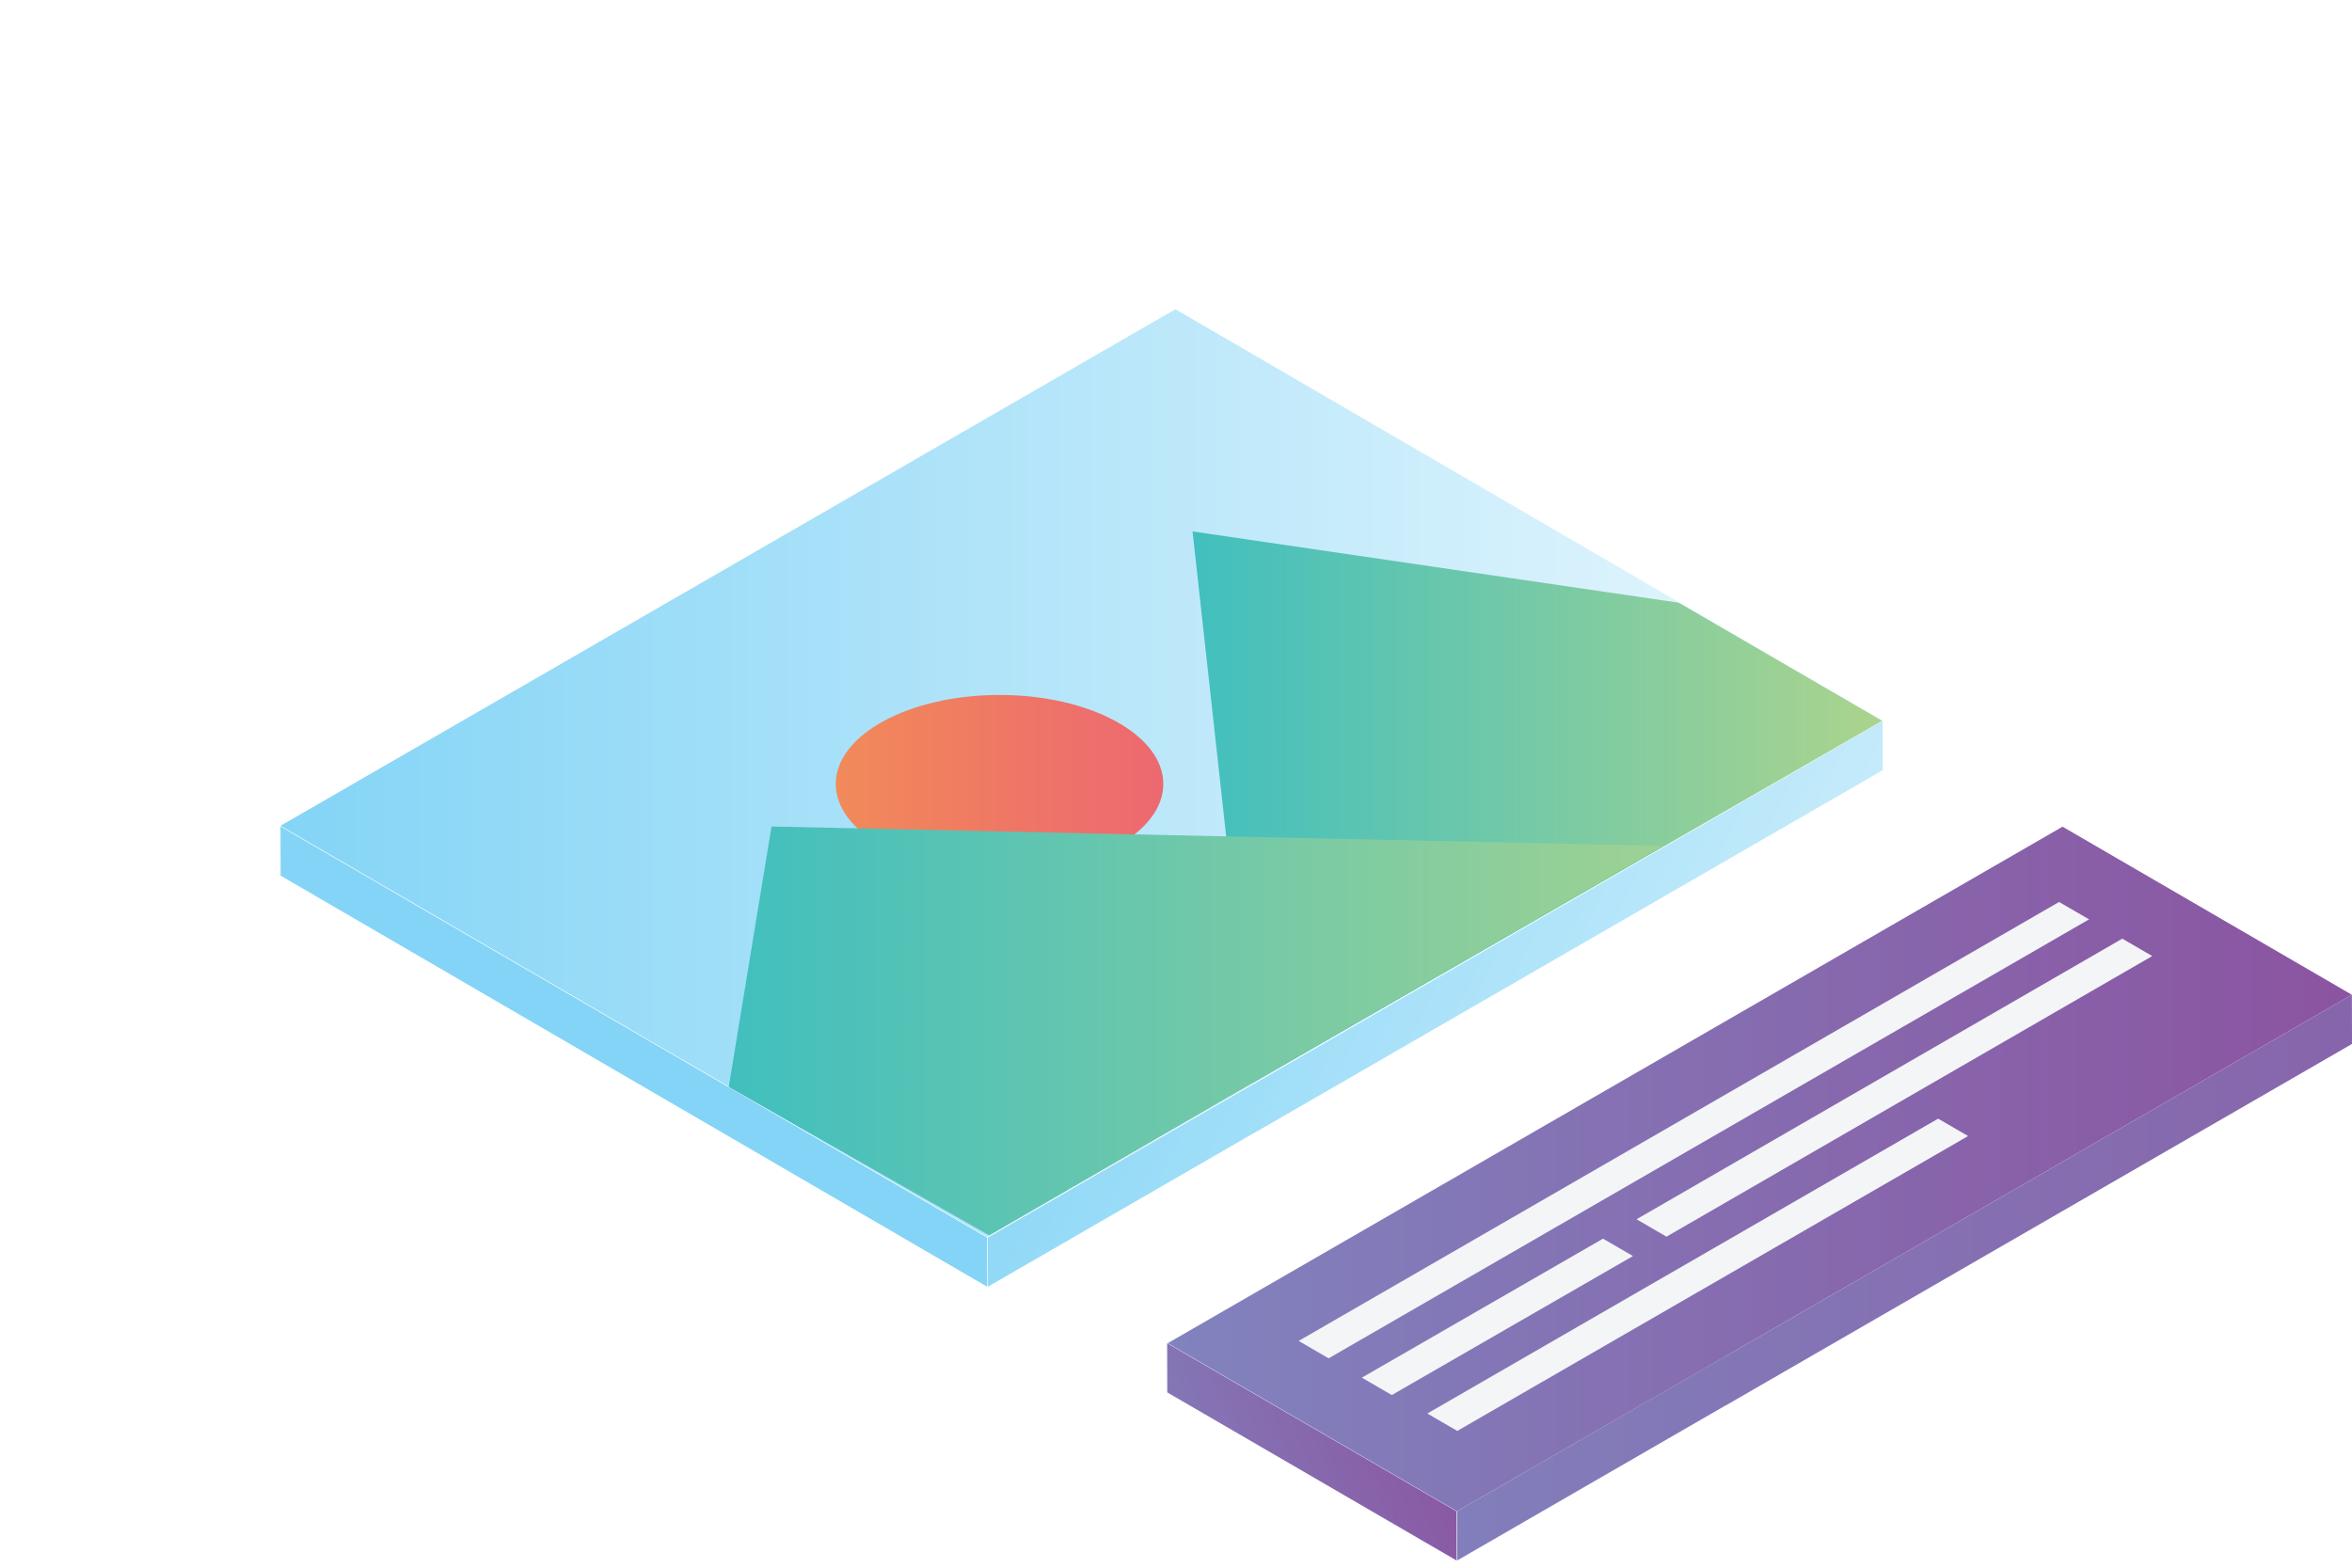 <svg xmlns="http://www.w3.org/2000/svg" xmlns:xlink="http://www.w3.org/1999/xlink" width="327" height="218" viewBox="0 0 327 218">
  <defs>
    <filter id="Ellipse_3" x="0" y="0" width="218" height="218" filterUnits="userSpaceOnUse">
      <feOffset dy="3" input="SourceAlpha"/>
      <feGaussianBlur stdDeviation="3" result="blur"/>
      <feFlood flood-opacity="0.161"/>
      <feComposite operator="in" in2="blur"/>
      <feComposite in="SourceGraphic"/>
    </filter>
    <linearGradient id="linear-gradient" x1="-0.184" y1="0.5" x2="1.999" y2="0.5" gradientUnits="objectBoundingBox">
      <stop offset="0" stop-color="#8183be"/>
      <stop offset="1" stop-color="#8d4b9c"/>
    </linearGradient>
    <linearGradient id="linear-gradient-2" x1="0" y1="1.272" x2="1.38" y2="0.833" xlink:href="#linear-gradient"/>
    <linearGradient id="linear-gradient-3" x1="0" y1="0.5" x2="1.178" y2="0.5" xlink:href="#linear-gradient"/>
    <linearGradient id="linear-gradient-4" x1="-0.023" y1="0.394" x2="1.566" y2="0.892" gradientUnits="objectBoundingBox">
      <stop offset="0" stop-color="#83d4f6"/>
      <stop offset="1" stop-color="#fff"/>
    </linearGradient>
    <linearGradient id="linear-gradient-5" x1="5.844" y1="1.069" x2="8.183" y2="0.179" xlink:href="#linear-gradient-4"/>
    <linearGradient id="linear-gradient-6" x1="0" y1="0.5" x2="1.195" y2="0.5" xlink:href="#linear-gradient-4"/>
    <linearGradient id="linear-gradient-7" x1="-0.225" y1="0.5" x2="1.505" y2="0.5" gradientUnits="objectBoundingBox">
      <stop offset="0" stop-color="#f39254"/>
      <stop offset="0.538" stop-color="#ee716a"/>
      <stop offset="1" stop-color="#ec5a7b"/>
    </linearGradient>
    <linearGradient id="linear-gradient-8" y1="0.5" x2="1" y2="0.5" gradientUnits="objectBoundingBox">
      <stop offset="0" stop-color="#41bfbf"/>
      <stop offset="1" stop-color="#abd48d"/>
    </linearGradient>
    <linearGradient id="linear-gradient-9" y1="0.5" x2="1.144" y2="0.5" xlink:href="#linear-gradient-8"/>
  </defs>
  <g id="Group_363" data-name="Group 363" transform="translate(-131 -1686)">
    <g transform="matrix(1, 0, 0, 1, 131, 1686)" filter="url(#Ellipse_3)">
      <circle id="Ellipse_3-2" data-name="Ellipse 3" cx="100" cy="100" r="100" transform="translate(9 6)" fill="#fff"/>
    </g>
    <g id="Group_38" data-name="Group 38" transform="translate(-120.471 1386.501)">
      <path id="Path_100" data-name="Path 100" d="M515.579,545.454l37.441-21.633v.016L640,473.622l.019,6.84-87.105,50.29v-.016L515.6,552.294Z" transform="translate(-61.544 -35.795)" fill="url(#linear-gradient)"/>
      <g id="Group_32" data-name="Group 32" transform="translate(413.737 486.285)">
        <path id="Path_101" data-name="Path 101" d="M460.173,540.378l.019,6.84,40.22,23.373-.019-6.841Z" transform="translate(-460.173 -540.378)" fill="url(#linear-gradient-2)"/>
      </g>
      <g id="Group_33" data-name="Group 33" transform="translate(413.815 414.453)">
        <path id="Path_102" data-name="Path 102" d="M537.7,515.087l87.106-50.29-40.22-23.373L460.173,513.255l40.22,23.373,16.77-9.682" transform="translate(-460.173 -441.423)" fill="url(#linear-gradient-3)"/>
      </g>
      <path id="Path_103" data-name="Path 103" d="M425.8,493.082l37.441-21.633v.016l86.975-50.215.019,6.841-87.105,50.29v-.016l-37.311,21.557Z" transform="translate(-36.998 -21.498)" fill="url(#linear-gradient-4)"/>
      <g id="Group_34" data-name="Group 34" transform="translate(290.471 414.425)">
        <path id="Path_104" data-name="Path 104" d="M290.471,441.454l.019,6.841,98.235,57.166-.019-6.84Z" transform="translate(-290.471 -441.454)" fill="url(#linear-gradient-5)"/>
      </g>
      <g id="Group_35" data-name="Group 35" transform="translate(290.471 342.499)">
        <path id="Path_105" data-name="Path 105" d="M426.018,449.955l87.106-50.29L414.888,342.5,290.471,414.331,388.707,471.5l16.77-9.682" transform="translate(-290.471 -342.499)" fill="url(#linear-gradient-6)"/>
      </g>
      <g id="Group_36" data-name="Group 36" transform="translate(432.025 424.925)">
        <path id="Path_106" data-name="Path 106" d="M590.981,455.848l4.164,2.42L489.422,519.308l-4.165-2.42Z" transform="translate(-485.258 -455.848)" fill="#f3f5f7"/>
        <path id="Path_107" data-name="Path 107" d="M535.054,522.765l-33.527,19.327-4.164-2.42,33.527-19.327Z" transform="translate(-488.576 -473.526)" fill="#f3f5f7"/>
        <path id="Path_108" data-name="Path 108" d="M549.97,501.9l67.535-39.021,4.164,2.42-67.535,39.021Z" transform="translate(-502.995 -457.777)" fill="#f3f5f7"/>
        <path id="Path_109" data-name="Path 109" d="M585.084,499.777,514.06,540.783l-4.165-2.42,71.024-41.006Z" transform="translate(-492.011 -467.226)" fill="#f3f5f7"/>
      </g>
      <path id="Path_110" data-name="Path 110" d="M442.285,428.7c0,6.837-10.195,12.381-22.77,12.381s-22.77-5.544-22.77-12.381,10.194-12.38,22.77-12.38S442.285,421.863,442.285,428.7Z" transform="translate(-29.079 -20.182)" fill="url(#linear-gradient-7)"/>
      <g id="Group_37" data-name="Group 37" transform="translate(352.79 373.397)">
        <path id="Path_111" data-name="Path 111" d="M560.931,411.323l-87.439,50.3-8.448-76.638,67.586,9.909Z" transform="translate(-400.562 -384.982)" fill="url(#linear-gradient-8)"/>
        <path id="Path_112" data-name="Path 112" d="M376.215,477.733l5.947-36.223L506.031,444.2l-93.608,54.168Z" transform="translate(-376.215 -400.476)" fill="url(#linear-gradient-9)"/>
      </g>
    </g>
  </g>
</svg>
